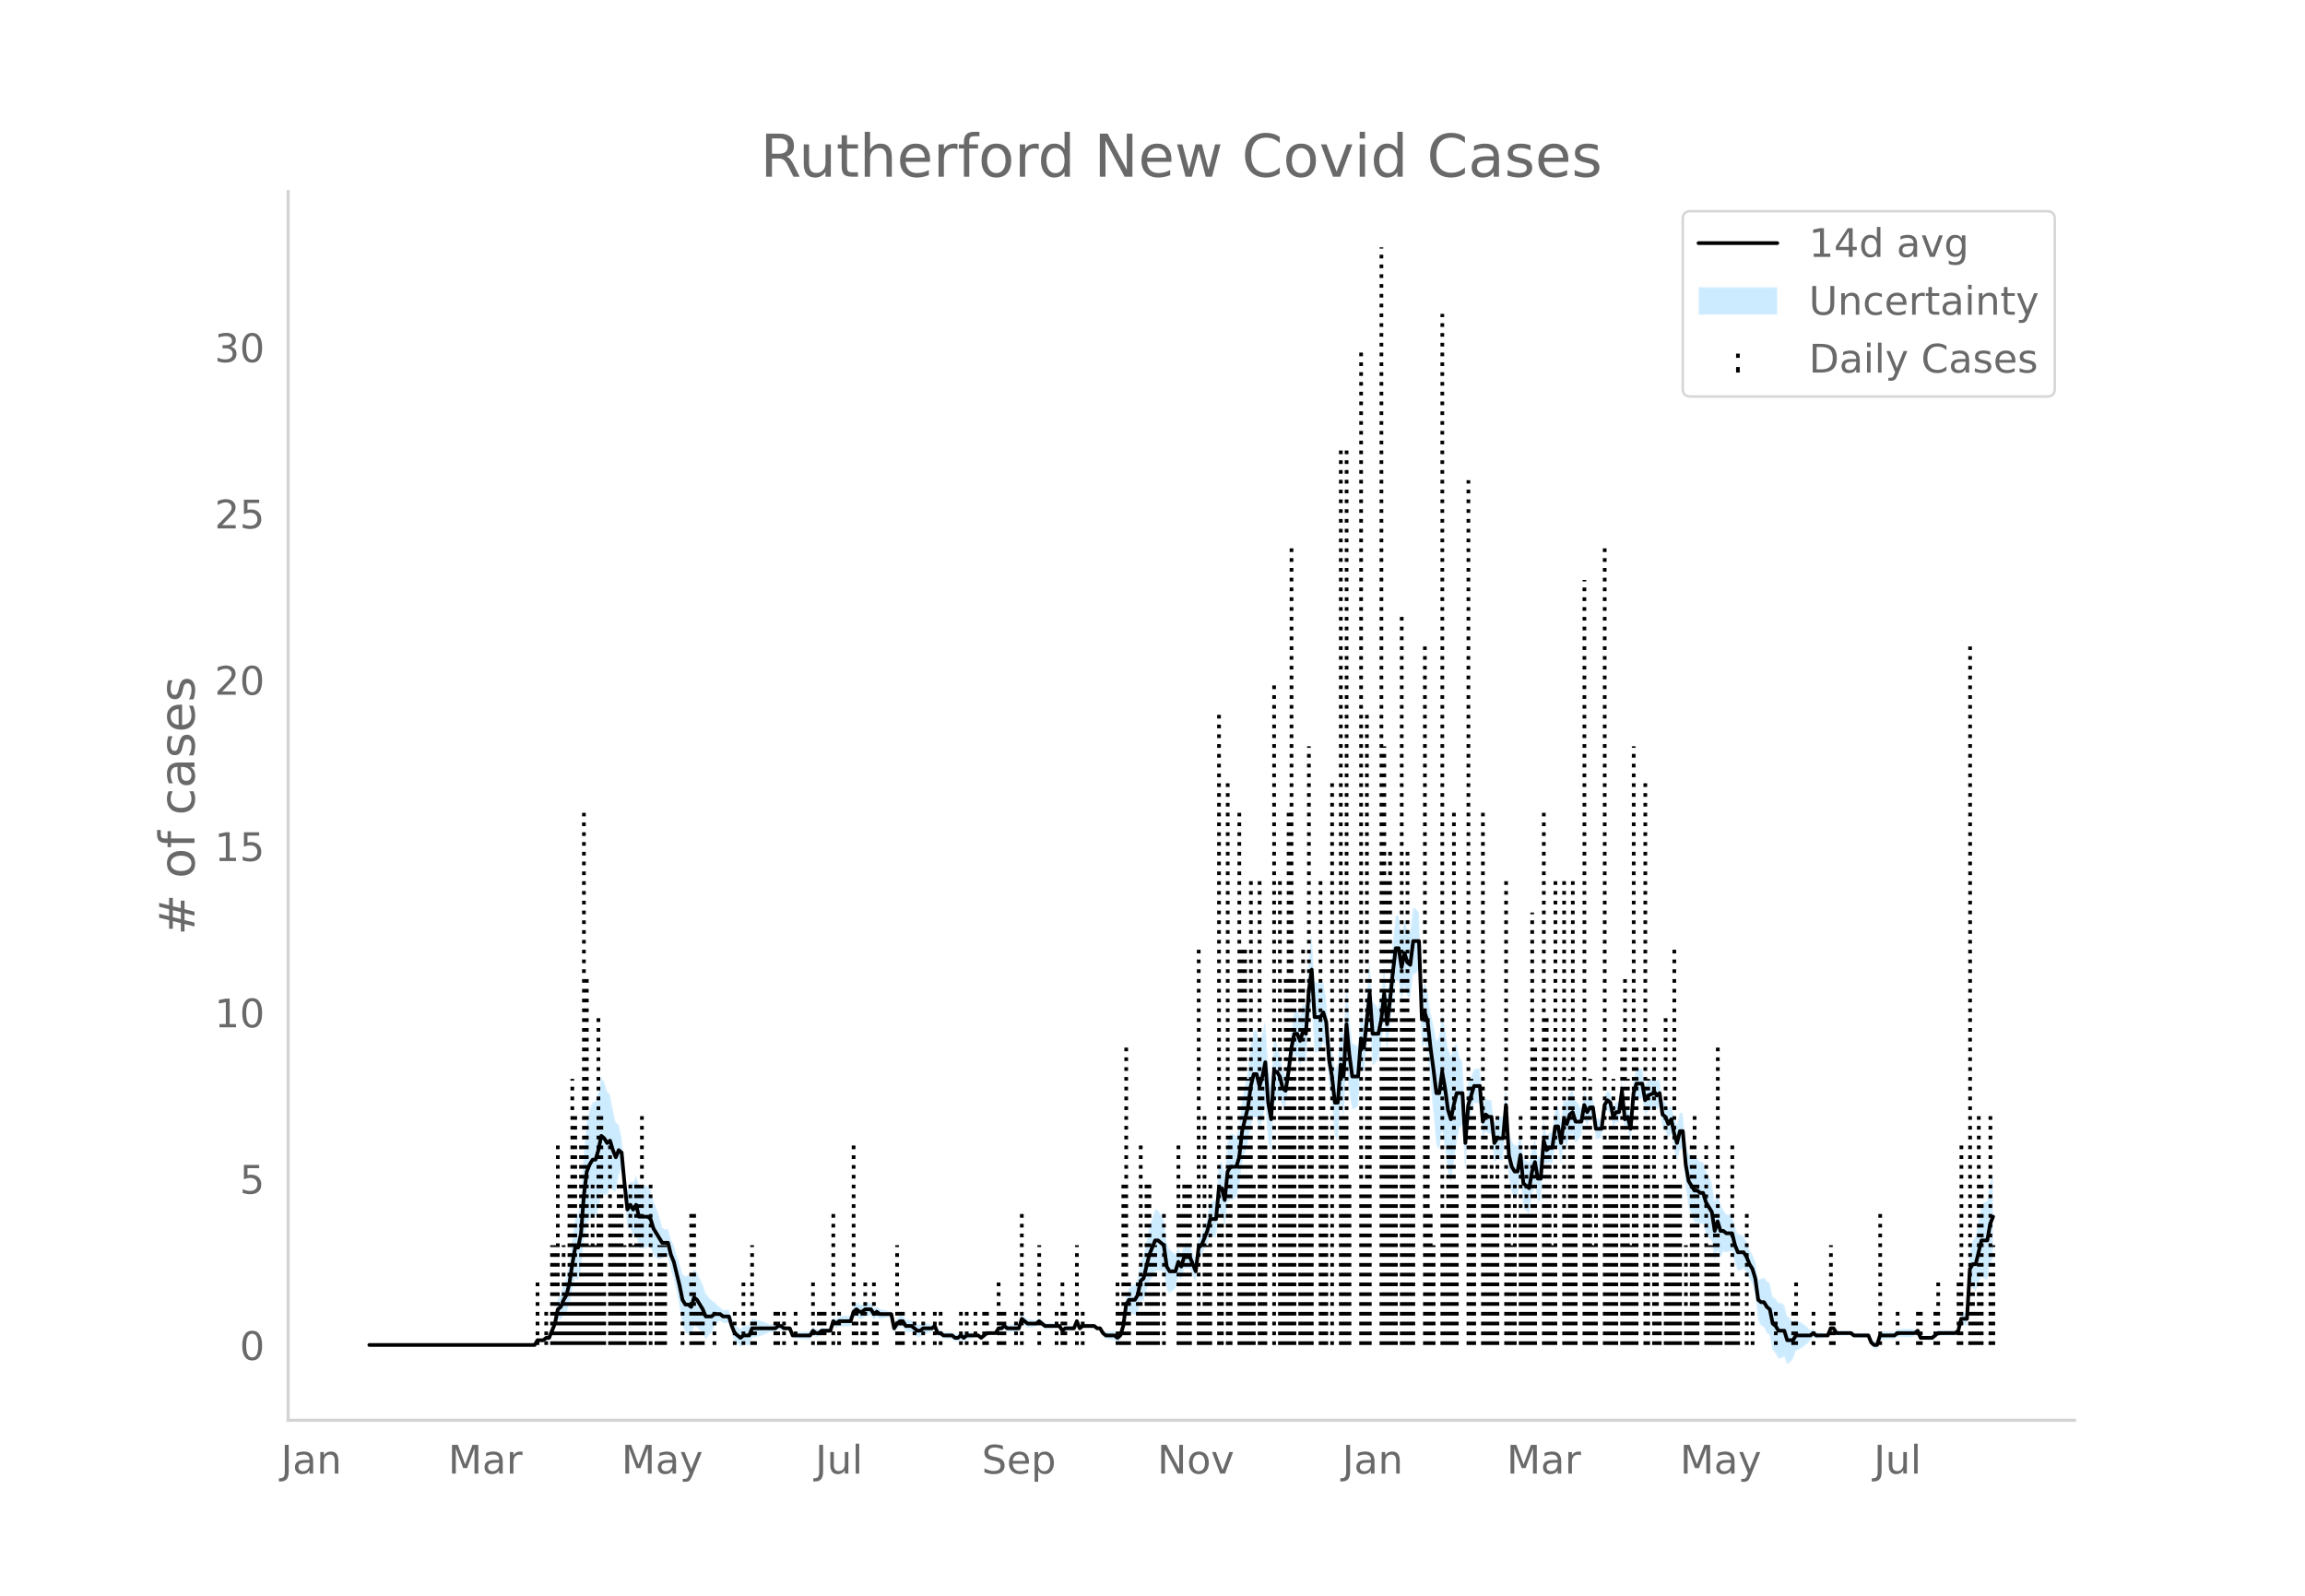 <svg height="864" viewBox="0 0 936 648" width="1248" xmlns="http://www.w3.org/2000/svg" xmlns:xlink="http://www.w3.org/1999/xlink"><defs><style>*{stroke-linecap:butt;stroke-linejoin:round}</style></defs><g id="figure_1"><path d="M0 648h936V0H0z" style="fill:#fff" id="patch_1"/><g id="axes_1"><path d="M117 576.72h725.4V77.76H117z" style="fill:none" id="patch_2"/><g id="PolyCollection_1"><defs><path d="M151.15-101.853H217.096l1.177-1.413 1.178.185 1.178.12 1.177-.742 1.178.144 1.177-2.33 1.178-2.04 1.178-4.198 1.177.107 1.178-1.8 1.177-.994 1.178-3.628 1.178-5.922 1.177-4.74 1.178 1.272 1.177-4.455 1.178-12.722 1.178-6.774 1.177-1.105 1.178-.88 1.177.233 1.178-3.606 1.178-5.835 1.177.086 1.178.067 1.177-3.2 1.178 1.476 1.178.52 1.177-6.381 1.178-3.313 1.177 11.64 1.178 13.16 1.177-.376 1.178 3.368 1.178-1.052 1.177 5.825 1.178.176 1.177-.177 1.178-.397 1.178.068 1.177 3.248 1.178 1.342 1.177.348 1.178-.568 1.178-.802 1.177.27 1.178 5.27 1.177 3.555 1.178 5.519 1.178 6.176 1.177 7.36 1.178 3.009 1.177.412 1.178 1.004 1.178-4.243 1.177.484 1.178 1.427 1.177 1.402 1.178 2.132 1.178-1.434 1.177-1.311 1.178-2.55 1.177-1.325 1.178-.863 1.178.893 1.177.024 1.178-.024 1.177 4.228 1.178 3.076 1.178 1.115 1.177 1.228 1.178-.85 1.177.2 1.178.111 1.178-2.999 1.177-.23 1.178-.297 1.177-.386 1.178-.349 1.178-.456 1.177-.652 1.178-.08 1.177.02 1.178-.965 1.178-.202 1.177.775 1.178-.277 1.177-.534 1.178 3.428 1.178.277 1.177.19 1.178.135 1.177.095 1.178.062 1.178.032 1.177-1.968 1.178.92 1.177-.167 1.178-1.166 1.178-.089 1.177-.101 1.178-.118 1.177-3.195 1.178 1.184 1.178-.71 1.177.144 1.178.056 1.177-.028 1.178-.113 1.177-3.389 1.178-.63 1.178.989h1.177l1.178-.989 1.177-.17 1.178-.349 1.178 1.855 1.177-1.142 1.178.82 1.177-.18 1.178-.23 1.178-.303 1.177-.455 1.178 6.906 1.177-1.692 1.178-.864 1.178.061 1.177 2.056 1.178.021 1.177-.08 1.178 1.077 1.178.996 1.177.021 1.178-1.111 1.177-.238 1.178-.366 1.178-.6 1.177-.975 1.178 3.021 1.177-.068 1.178.916 1.178.111 1.177.045 1.178-.015 1.177 1.093 1.178.123 1.178-.946 1.177.964 1.178-1.065 1.177-.141 1.178-.194 1.178-.613 1.177-.079 1.178.902 1.177-.965 1.178-.859 1.178.081 1.177.065h1.178l1.177-1.661 1.178.207 1.178-.756 1.177 1.035 1.178.036 1.177.005 1.178-.025 1.178-.059 1.177-3.595 1.178 1.02 1.177.94 1.178-.073 1.178-.13 1.177-.204 1.178-.924 1.177.918 1.178.965 1.178-.059 1.177-.066 1.178-.074 1.177-.085 1.178-.098 1.178 1.997 1.177-.988 1.178.031 1.177.01 1.178-.01 1.177-2.784 1.178 2.753 1.178-1.028h4.71l1.178.973 1.177.003 1.178 2.073 1.177 1.287 1.178.232 1.178.177 1.177.136 1.178.918 1.177-.912 1.178-3.86 1.178-7.164 1.177-.654 1.178.888 1.177.668 1.178-1.227 1.178-4.575 1.177-.124 1.178-3.835 1.177-3.722 1.178-2.034 1.178-2.31 1.177-.211 1.178.086 1.177-.117 1.178 7.923 1.178 1.222 1.177-.86 1.178-1.067 1.177-4.994 1.178 1.472 1.178-4.363 1.177-.118 1.178-.006 1.177 2.822 1.178 2.61 1.178-10 1.177-1.09 1.178-2.48 1.177-1.92 1.178-3.611 1.178.686 1.177.304 1.178-10.462 1.177 1.104 1.178 5.173 1.178-10.243 1.177-.994 1.178.024 1.177-1.088 1.178-3.939 1.178-9.908 1.177-3.997 1.178-3.923 1.177-6.98 1.178-3.564 1.178.132 1.177 4.966 1.178-3.933 1.177-6.66 1.178 15.224 1.178 5.473 1.177-20.459 1.178-1.978 1.177-.516 1.178 3.402 1.178-.033 1.177-8.155 1.178-8.62 1.177-4.206 1.178 1.183 1.177 3.392 1.178-3.056 1.178 1.546 1.177-15.722 1.178-7.648 1.177 19.307 1.178-.177 1.178-.546 1.177-3.305 1.178 1.532 1.177 14.778 1.178 8.124 1.178 13.518 1.177 2.113 1.178-15.119 1.177 5.364 1.178-21.145 1.178 11.597 1.177 6.36 1.178-.403 1.177-.674 1.178-16.192 1.178 2.49 1.177-11.45 1.178-8.048 1.177 16.515 1.178-1.006 1.178-1.503 1.177-5.636 1.178-10.093 1.177 12.541 1.178-9.186 1.178-10.971 1.177-8.5 1.178-.021 1.177 7.867 1.178-5.91 1.178 4.005 1.177 1.27 1.178-9.741 1.177-.68 1.178-1.366 1.178 31.836 1.177-2.242 1.178 3.731 1.177 12.943 1.178 11.96 1.178 12.887 1.177 1.99 1.178-7.903 1.177 7.208 1.178 9.568 1.178 4.39 1.177-7.77 1.178-8.411 1.177-5.783 1.178-1.403 1.178 19.414 1.177-18.228 1.178-5.627 1.177-4.473 1.178.123 1.178.114 1.177 14.17 1.178-2.956 1.177 1.09 1.178-.062 1.178 11.823 1.177-1.42 1.178.274 1.177.06 1.178-14.008 1.178 21.291 1.177 5.859 1.178 2.276 1.177-.277 1.178-8.231 1.177 12.473 1.178 1.3 1.178 1.053 1.177-7.575 1.178-4.014 1.177 6.627 1.178-.291 1.178-15.523 1.177.799 1.178-.708 1.177.385 1.178-7.39 1.178.894 1.177 6.939 1.178-9.139 1.177 1.728 1.178-4.24 1.178-.87 1.177 3.716 1.178-1.278 1.177-2.072 1.178-6.293 1.178 2.44 1.177-2.377 1.178-.84 1.177 8.746 1.178.062 1.178-.825 1.177-9.368 1.178-1.609 1.177 1.2 1.178 5.785 1.178-1.998 1.177-.09 1.178-8.122 1.177 11.59 1.178-.938 1.178 5.088 1.177-14 1.178-3.319 1.177.202 1.178-.104 1.178 6.76 1.177-1.88 2.355-.874v-1.107l1.178 1.782 1.178-1.141 1.177 8.893 1.178.869 1.177 3.21 1.178-2.432 1.178 6.852 1.177 4.829 1.178-4.864 1.177-.315 1.178 15.206 1.178 8.673 1.177 3.197 1.178 2.614 1.177.205 1.178.497 1.178-.033 1.177 3.83 1.178 1.893 1.177 1.284 1.178 8.04 1.178-4.118 1.177 2.667 1.178-2.356 1.177.312 1.178-.177 1.178-.261 1.177 4.96 1.178 2.982 1.177-.233 1.178-.709 1.177 1.553 1.178 2.713 1.178 1.827 1.177 4.772 1.178 10.143 1.177 2.155 1.178.611 1.178 2.383 1.177 1.042 1.178 6.005 1.177 1.25 1.178 2.22 1.178-.2 1.177-.723 1.178 3.181 1.177-.89 1.178-1.256 1.178-3.358 1.177-.479 1.178-.588 1.177-.892 1.178-.931 1.178-1.299 1.177-1.348 1.178.625 1.177-.111 1.178-.142 1.178-.186 1.177-.123 1.178-2.677 1.177.063 1.178 1.927 1.178-.008 1.177-.012 1.178-.017 1.177-.023 1.178-.03 1.178.994h5.888l1.177 3.142 1.178 1.214 1.177.276 1.178-3.899 1.178-.043 1.177-.048 1.178-.053 1.177-.057h1.178l1.178-.907 1.177.052 1.178.048 1.177.043 1.178.04 1.178-.12 1.177-.378 1.178-1.619 1.177 3.013 1.178.095 1.178.08 1.177.068 1.178.059 1.177-.965 1.178-.965h7.066l1.177-.965 1.178-3.894 1.177.483 1.178.285 1.177-15.854 1.178.542 1.178 1.58 1.177-3.133 1.178-3.144 1.177 1.012 1.178.474 1.178-6.12 1.177-2.634v-33.87l-1.177 3.155-1.178 7.386-1.178.473-1.177 1.013-1.178 6.503-1.177 6.514-1.178 1.58-1.178 4.4-1.177 24.666-1.178.284-1.177.483-1.178 5.754-1.177.964h-7.066l-1.178.965-1.177.965-1.178.059-1.177.068-1.178.08-1.178.095-1.177-2.776-1.178.31-1.177-.377-1.178-.12-1.178.04-1.177.043-1.178.048-1.177.052-1.178 1.022h-1.178l-1.177-.057-1.178-.053-1.177-.048-1.178-.043-1.178 3.82-1.177.274-1.178-.715-1.177-2.646h-5.888l-1.178-.936-1.178-.03-1.177-.022-1.178-.018-1.177-.012-1.178-.007-1.178-1.932-1.177.062-1.178 3.112-1.177-.123-1.178-.186-1.178-.142-1.177-.111-1.178-1.305-1.177.582-1.178-1.299-1.178-.93-1.177-.893-1.178-.588-1.177-.48-1.178.502-1.178-1.256-1.177-.89-1.178-4.537-1.177-.723-1.178-.2-1.178-1.638-1.177-.68-1.178-5.572-1.177-.887-1.178-1.477-1.178.611-1.177.226-1.178-7.223-1.177-2.945-1.178-2.032-1.178-3.075-1.177-2.306-1.178-.71-1.177-.233-1.178-2.805-1.177-4.688-1.178-.261-1.178-.177-1.177-1.617-1.178-2.356-1.177-5.052-1.178 3.6-1.178-7.395-1.177-2.575-1.178-1.966-1.177-3.888-1.178-.033-1.178-1.433-1.177.205-1.178-1.245-1.177-.662-1.178-4.833-1.178-11.807-1.177-.315-1.178 4.784-1.177-2.89-1.178-4.723-1.178 1.425-1.177-2.577-1.178-1.061-1.177-8.471-1.178.788-1.178-2.077v.822l-2.355 1.055-1.177 1.98-1.178-6.746-1.178-.104-1.177.201-1.178 4.4-1.177 14.941-1.178-4.559-1.178.992-1.177-11.564-1.178 9.243-1.177-.09-1.178 1.86-1.178-5.79-1.177-.73-1.178 2.25-1.177 9.926-1.178-.825-1.178.062-1.177-8.619-1.178-.84-1.177 1.481-1.178-3.347-1.178 7.212-1.177-2.072-1.178-1.277-1.177-4.002-1.178 1.059-1.178 3.478-1.177-2.131-1.178 10.156-1.177-6.567-1.178.895-1.178 9.974-1.177.385-1.178 1.222-1.177-6.92-1.178 15.349-1.178-.291-1.177-6.879-1.178 3.703-1.177 5.932-1.178-.876-1.178-.63-1.177-10.68-1.178 5.274-1.177-.276-1.178-1.583-1.177-3.789-1.178-19.227-1.178 13.004-1.177.06-1.178.274-1.177 2.44-1.178-9.402-1.178-.062-1.177-.84-1.178 2.832-1.177-14.77-1.178.113-1.178.123-1.177 3.244-1.178 2.092-1.177 12.643-1.178-21.104-1.178-1.404-1.177-5.782-1.178 1.235-1.177 3.808-1.178-3.329-1.178-7.797-1.177-6.298-1.178 9.462-1.177 1.99-1.178-6.408-1.178-5.404-1.177-8.282-1.178-3.987-1.177 3.546-1.178-31.836-1.178-1.366-1.177-.68-1.178 9.554-1.177-.66-1.178-3.712-1.178 5.667-1.177-7.57-1.178-.02-1.177 10.794-1.178 12.183-1.178 10.108-1.177-12.541-1.178 11.13-1.177 5.942-1.178-1.503-1.178-1.006-1.177-16.287-1.178 13.176-1.177 11.705-1.178-5.228-1.178 14.68-1.177-.675-1.178-.403-1.177-11.005-1.178-13.486-1.178 21.303-1.177-4.284-1.178 15.753-1.177 2.113-1.178-7.706-1.178-5.382-1.177-16.094-1.178-6.186-1.177.554-1.178-.546-1.178-.177-1.177-19.282-1.178 9.717-1.177 19.008-1.178-.383-1.178 4.662-1.177-2.397-1.178 1.184-1.177 7.37-1.178 10.675-1.177 7.28-1.178-1.962-1.178-6.245-1.177-4.375-1.178-1.978-1.177 18.13-1.178-8.033-1.178-17.577-1.177 4.917-1.178 3.785-1.177-4.682-1.178.133-1.178 6.083-1.177 10.385-1.178 5.725-1.177 5.65-1.178 11.316-1.178 3.78-1.177-1.09-1.178.024-1.177 2.866-1.178 12.91-1.178-4.474-1.177 1.103-1.178 14.622-1.177.304-1.178.686-1.178 6.036-1.177 3.868-1.178 3.31-1.177.838-1.178 9.295-1.178-3.178-1.177-2.966-1.178-.006-1.177-.118-1.178 3.354-1.178-2.387-1.177 2.724-1.178-1.067-1.177-.86-1.178-2.637-1.178-9.442-1.177-2.046-1.178-1.844-1.177-.21-1.178 3.478-1.178 3.754-1.177 5.926-1.178 5.812-1.177 1.805-1.178 7.002-1.178 2.632-1.177.668-1.178.888-1.177 3.205-1.178 10.2-1.178 3.86-1.177 1.017-1.178-1.012-1.177.136-1.178.177-1.178.232-1.177-.642-1.178-1.786-1.177.003-1.178-.956h-4.71l-1.178.9-1.178-3.035-1.177 3.004-1.178-.01-1.177.01-1.178.032-1.177.94-1.178-1.861-1.178-.098-1.177-.085-1.178-.074-1.177-.066-1.178-.059-1.178-.964-1.177-1.011-1.178 1.005-1.177-.204-1.178-.13-1.178-.073-1.177-.989-1.178-.91-1.177 4.122-1.178-.058-1.178-.026-1.177.005-1.178.037-1.177-.895-1.178 1.174-1.178.207-1.177 2.197h-1.178l-1.177.065-1.178.081-1.178 1.071-1.177.965-1.178-1.028-1.177-.078-1.178-.614-1.178-.194-1.177-.14-1.178.863-1.177-.965-1.178.984-1.178.123-1.177-.837-1.178-.015-1.177.045-1.178.111-1.178-1.013-1.177-.068-1.178-2.767-1.177.954-1.178-.6-1.178-.366-1.177-.238-1.178.818-1.177.02-1.178-.932-1.178-.853-1.177-.08-1.178.021-1.177-1.803-1.178.062-1.178 1.065-1.177 2.166-1.178-4.67-1.177-.455-1.178-.304-1.178-.229-1.177-.18-1.178-1.11-1.177.788-1.178-2.004-1.178-.349-1.177-.17-1.178.94h-1.177l-1.178-.94-1.178 1.299-1.177 4.33-1.178-.114-1.177-.027-1.178.055-1.177.144-1.178 1.22-1.178-.746-1.177 4.523-1.178-.118-1.177-.101-1.178-.089-1.178.764-1.177-.168-1.178-1.009-1.177 1.891-1.178.032-1.178.062-1.177.095-1.178.135-1.177.19-1.178.277-1.178-2.36-1.177-.534-1.178-.278-1.177-1.154-1.178-.202-1.178.965-1.177.02-1.178-.08-1.177-.653-1.178-.456-1.178-.348-1.177-.386-1.178-.298-1.177-.23-1.178 2.79-1.178.111-1.177.201-1.178 1.078-1.177-.701-1.178-.815-1.178-2.712-1.177-3.49-1.178-.023-1.177.023-1.178-1.037-1.178-.862-1.177-1.326-1.178-.62-1.177-1.31-1.178-1.434-1.178-3.657-1.177-2.457-1.178-2.432-1.177-1.445-1.178 3.474-1.178-.925-1.177.412-1.178-.85-1.177-4.217-1.178-3.471-1.178-4.128-1.177-2.233-1.178-4.379-1.177.271-1.178-.802-1.178-4.427-1.177-3.512-1.178-2.516-1.177-4.47-1.178-1.862-1.178-.396-1.177-.177-1.178.176-1.177-3.822-1.178 2.806-1.178-.491-1.177 3.484-1.178-8.064-1.177-13.444-1.178-5.242-1.177-.593-1.178-5.268-1.178-6.243-1.177-1.27-1.178-3.792-1.177-1.844-1.178 5.742-1.178 4.112-1.177.233-1.178 2.98-1.177 4.682-1.178 12.521-1.178 18.15-1.177 7.121-1.178 1.272-1.177 8.767-1.178 9.513-1.178 6.02-1.177 2.865-1.178 3.988-1.177 2.037-1.178 7.378-1.178 3.75-1.177 3.457-1.178.145-1.177 1.186-1.178.121-1.178.185-1.177 2.445H151.15z" id="m22c1bf8af4" style="stroke:#fff;stroke-opacity:.2"/></defs><g clip-path="url(#p7496e8e765)"><use style="fill:#089fff;fill-opacity:.2;stroke:#fff;stroke-opacity:.2" xlink:href="#m22c1bf8af4" y="648"/></g></g><g id="LineCollection_1"><path clip-path="url(#p7496e8e765)" d="M218.273 546.147v-27.012M221.806 546.147v-13.506M224.161 546.147V505.63M225.339 546.147V505.63M226.517 546.147V465.11M227.694 546.147v-13.506M228.872 546.147V505.63M230.05 546.147v-27.012M231.227 546.147v-67.531M232.405 546.147v-108.05M233.582 546.147v-94.544M234.76 546.147v-27.012M235.937 546.147V465.11M237.115 546.147v-216.1M238.293 546.147V397.578M239.47 546.147V505.63M240.648 546.147v-67.531M241.825 546.147V505.63M243.003 546.147V411.085M244.18 546.147v-94.544M245.358 546.147v-27.012M247.713 546.147V465.11M248.89 546.147v-54.025M250.069 546.147v-54.025M251.246 546.147v-67.531M252.424 546.147v-67.531M253.601 546.147V505.63M255.956 546.147v-67.531M257.134 546.147V505.63M258.312 546.147v-67.531M259.49 546.147v-67.531M260.667 546.147v-94.544M261.844 546.147v-27.012M264.2 546.147v-67.531M266.555 546.147v-27.012M267.732 546.147V505.63M268.91 546.147V505.63M270.088 546.147V505.63M277.153 546.147v-13.506M280.686 546.147v-54.025M281.864 546.147v-54.025M283.041 546.147v-13.506M284.219 546.147v-13.506M285.396 546.147v-13.506M290.107 546.147v-13.506M298.35 546.147v-13.506M301.883 546.147v-27.012M305.416 546.147V505.63M306.593 546.147v-13.506M314.836 546.147v-13.506M316.014 546.147v-13.506M318.37 546.147v-13.506M323.08 546.147v-13.506M330.145 546.147v-27.012M332.5 546.147v-13.506M333.678 546.147v-13.506M334.856 546.147v-13.506M338.388 546.147v-54.025M340.744 546.147v-13.506M346.631 546.147V465.11M347.81 546.147v-13.506M350.164 546.147v-13.506M351.342 546.147v-27.012M354.875 546.147v-27.012M356.052 546.147v-13.506M364.295 546.147V505.63M365.473 546.147v-13.506M366.65 546.147v-13.506M371.361 546.147v-13.506M374.894 546.147v-13.506M379.604 546.147v-13.506M381.96 546.147v-13.506M390.203 546.147v-13.506M392.558 546.147v-13.506M396.09 546.147v-13.506M399.623 546.147v-13.506M400.801 546.147v-13.506M405.511 546.147v-27.012M406.689 546.147v-13.506M407.867 546.147v-13.506M412.577 546.147v-13.506M414.932 546.147v-54.025M421.998 546.147V505.63M429.063 546.147v-13.506M431.419 546.147v-27.012M432.596 546.147v-13.506M437.306 546.147V505.63M439.662 546.147v-13.506M453.793 546.147v-27.012M454.97 546.147v-13.506M456.148 546.147v-67.531M457.326 546.147V424.591M458.503 546.147v-27.012M462.036 546.147v-27.012M463.214 546.147V465.11M464.391 546.147v-13.506M465.569 546.147v-67.531M466.746 546.147v-67.531M467.924 546.147V505.63M469.102 546.147V505.63M470.28 546.147v-27.012M472.634 546.147v-54.025M478.522 546.147V465.11M479.7 546.147v-54.025M480.878 546.147v-67.531M482.055 546.147v-67.531M483.233 546.147v-67.531M486.766 546.147V384.072M487.943 546.147v-13.506M489.12 546.147v-94.544M490.298 546.147V505.63M491.476 546.147v-67.531M495.009 546.147V289.528M496.186 546.147v-54.025M498.542 546.147V316.541M499.72 546.147v-94.544M503.252 546.147v-216.1M504.43 546.147V384.072M505.607 546.147V384.072M506.785 546.147v-108.05M507.962 546.147V357.06M509.14 546.147v-67.531M511.495 546.147V357.06M512.673 546.147v-108.05M513.85 546.147V465.11M517.383 546.147V276.022M519.738 546.147V357.06M520.916 546.147v-94.544M522.094 546.147V397.578M523.271 546.147v-216.1M524.449 546.147v-324.15M525.626 546.147V397.578M527.981 546.147V397.578M529.16 546.147V384.072M530.337 546.147v-67.531M531.514 546.147V303.034M532.692 546.147V424.591M536.225 546.147V357.06M537.402 546.147V424.591M538.58 546.147v-94.544M540.935 546.147V316.541M544.468 546.147v-364.67M545.645 546.147v-94.544M546.823 546.147v-364.67M548 546.147v-67.531M552.711 546.147V140.96M553.889 546.147v-67.531M555.066 546.147V289.528M556.244 546.147V397.578M560.954 546.147V100.44M562.132 546.147V303.034M563.31 546.147V357.06M564.487 546.147V343.553M565.665 546.147V384.072M566.842 546.147V411.085M569.197 546.147V249.01M570.375 546.147V397.578M571.553 546.147V343.553M572.73 546.147V411.085M573.908 546.147V411.085M578.618 546.147V262.515M579.796 546.147V411.085M580.973 546.147v-54.025M582.151 546.147V505.63M585.684 546.147V127.453M586.861 546.147v-54.025M588.039 546.147V465.11M589.217 546.147V465.11M590.394 546.147v-216.1M591.572 546.147v-67.531M596.282 546.147V194.984M597.46 546.147v-108.05M598.637 546.147v-94.544M602.17 546.147v-216.1M603.348 546.147v-94.544M604.525 546.147v-67.531M605.703 546.147V465.11M606.88 546.147v-67.531M608.058 546.147v-94.544M611.59 546.147V357.06M612.769 546.147v-67.531M613.946 546.147V505.63M615.124 546.147v-67.531M617.479 546.147v-94.544M618.656 546.147v-54.025M619.834 546.147V465.11M621.012 546.147v-54.025M622.19 546.147V370.566M623.367 546.147V424.591M626.9 546.147v-216.1M628.077 546.147V411.085M629.255 546.147V465.11M630.432 546.147V505.63M631.61 546.147V357.06M635.143 546.147V357.06M636.32 546.147v-54.025M637.498 546.147v-108.05M638.676 546.147V357.06M639.853 546.147v-67.531M643.386 546.147V235.503M644.564 546.147v-94.544M645.741 546.147v-108.05M646.919 546.147V505.63M648.096 546.147v-67.531M651.63 546.147v-324.15M652.807 546.147V465.11M653.984 546.147v-94.544M655.162 546.147v-108.05M656.34 546.147v-94.544M658.695 546.147V424.591M659.872 546.147V397.578M661.05 546.147v-108.05M662.228 546.147V505.63M663.405 546.147V303.034M664.583 546.147V424.591M668.116 546.147V316.541M669.293 546.147v-108.05M671.648 546.147v-108.05M671.648 546.147V424.591M672.826 546.147v-67.531M674.004 546.147v-13.506M676.359 546.147V411.085M677.536 546.147v-67.531M678.714 546.147v-67.531M679.892 546.147V384.072M681.07 546.147v-67.531M682.247 546.147v-67.531M684.602 546.147V505.63M685.78 546.147v-13.506M686.957 546.147V465.11M688.135 546.147v-94.544M689.312 546.147v-67.531M692.845 546.147V465.11M694.023 546.147V505.63M695.2 546.147V505.63M696.378 546.147v-54.025M697.556 546.147V424.591M698.733 546.147v-13.506M701.088 546.147v-27.012M702.266 546.147v-13.506M703.444 546.147V465.11M704.621 546.147v-27.012M705.799 546.147v-27.012M709.331 546.147v-54.025M711.687 546.147v-13.506M721.107 546.147v-13.506M728.173 546.147v-13.506M729.35 546.147v-27.012M736.416 546.147v-13.506M743.482 546.147V505.63M744.66 546.147v-13.506M763.501 546.147v-54.025M770.567 546.147v-13.506M778.81 546.147v-13.506M779.987 546.147v-13.506M785.875 546.147v-13.506M787.053 546.147v-27.012M795.296 546.147v-27.012M796.474 546.147V465.11M800.006 546.147V262.515M801.184 546.147v-27.012M802.362 546.147v-13.506M803.54 546.147v-94.544M804.717 546.147v-67.531M808.25 546.147v-94.544M809.427 546.147V505.63" style="fill:none;stroke:#000;stroke-dasharray:1.5,2.475;stroke-dashoffset:0;stroke-width:1.5"/></g><path clip-path="url(#p7496e8e765)" d="M149.973 546.147h67.123l1.177-1.929h2.356l1.177-.965h1.178l2.355-5.788 1.178-5.789 1.177-.964 1.178-2.895 1.177-1.929 1.178-4.824 1.178-7.718 1.177-6.753h1.178l1.177-5.788 1.178-15.436 1.178-9.647 1.177-2.894 1.178-1.93h1.177l1.178-3.859 1.178-5.788 1.177.965 1.178 1.929 1.177-.965 1.178 3.86 1.178 2.893 1.177-2.894 1.178.965 1.177 12.541 1.178 10.613 1.177-1.93 1.178 1.93 1.178-1.93 1.177 4.824h3.533l1.178.965 1.177 3.858 3.533 5.789h2.355l1.178 4.824 1.177 2.894 2.356 9.647 1.177 5.788 1.178 1.93h1.177l1.178.965 1.178-3.86 1.177.965 2.355 3.86 1.178 2.894h2.355l1.178-.965h2.355l1.178.965h2.355l1.177 3.859 1.178 2.894 2.355 1.93 1.178-.965h2.355l1.178-2.895h9.42l1.178-.964h1.178l1.177.964h2.355l1.178 2.895h7.066l1.177-1.93 1.178.965h1.177l1.178-.965h3.533l1.177-3.859 1.178.965 1.178-.965h4.71l1.177-3.859 1.178-.965 1.178.965h1.177l1.178-.965h2.355l1.178 1.93 1.177-.965 1.178.965h4.71l1.178 5.788 1.177-1.93 1.178-.964h1.178l1.177 1.93h2.355l2.356 1.929h1.177l1.178-.965h3.533l1.177-.964 1.178 2.894h1.177l1.178.965h3.533l1.177.964h1.178l1.178-.964 1.177.964 1.178-.964h4.71l1.178.964 2.355-1.93h3.533l1.177-1.929h1.178l1.178-.964 1.177.964h4.71l1.178-3.859 2.355 1.93h3.533l1.178-.965 2.355 1.93h5.888l1.178 1.929 1.177-.965h3.533l1.177-2.894 1.178 2.894 1.178-.964h4.71l1.178.964h1.177l1.178 1.93 1.177.965h3.533l1.178.964 1.177-.964 1.178-3.86 1.178-8.682 1.177-1.93h2.355l1.178-1.929 1.178-5.788 1.177-.965 2.355-9.647 2.356-5.789h1.177l2.355 1.93 1.178 8.682 1.178 1.93h2.355l1.177-3.86 1.178 1.93 1.178-3.859h2.355l2.355 5.789 1.178-9.648 1.177-.964 2.355-5.789 1.178-4.823h2.355l1.178-12.542h1.177l1.178 4.824 1.178-11.577 1.177-1.93h2.355l1.178-3.859 1.178-10.612 2.355-9.647 1.177-8.683 1.178-4.823h1.178l1.177 4.823 1.178-3.859 1.177-5.788 1.178 16.4 1.178 6.754 1.177-19.295h1.178l1.177 1.93 1.178 4.823 1.178.965 1.177-7.718 1.178-9.647 1.177-5.789h1.178l1.177 2.894 1.178-3.859 1.178.965 1.177-17.365 1.178-8.683 1.177 19.295h2.356l1.177-1.93 1.178 3.86 1.177 15.435 1.178 6.753 1.178 10.613h1.177l1.178-15.436 1.177 4.823 1.178-21.224 1.178 12.542 1.177 8.682h2.355l1.178-15.435 1.178 3.859 2.355-22.19 1.177 16.401h2.356l1.177-5.788 1.178-10.612 1.177 12.541 1.178-9.647 1.178-11.577 1.177-9.647h1.178l1.177 7.718 1.178-5.789 1.178 3.86 1.177.964 1.178-9.647h2.355l1.178 31.836 1.177-2.894 1.178 3.859 1.177 10.612 1.178 8.682 1.178 9.648h1.177l1.178-8.683 1.177 6.753 1.178 8.683 1.178 3.859 1.177-5.789 1.178-4.823h2.355l1.178 20.259 1.177-15.436 2.355-7.718h2.356l1.177 14.471 1.178-2.894 1.177.965h1.178l1.178 10.612 1.177-1.93h2.355l1.178-13.506 1.178 20.26 1.177 4.823 1.178 1.93h1.177l1.178-6.753 1.177 11.576 2.356 1.93 1.177-6.753 1.178-3.86 1.177 6.754h1.178l1.178-15.436 1.177 3.86 1.178-.966h1.177l1.178-8.682h1.178l1.177 6.753 1.178-9.647 1.177 1.93 1.178-3.86 1.178-.965 1.177 3.86h2.355l1.178-6.754 1.178 2.894 1.177-1.929h1.178l1.177 8.683h2.356l1.177-9.648 1.178-1.93 1.177.966 1.178 5.788 1.178-1.93h1.177l1.178-8.682 1.177 11.577 1.178-.965 1.178 4.824 1.177-14.471 1.178-3.86h2.355l1.178 6.754 1.177-1.93 2.355-.964v-.965l1.178 1.93 1.178-.965 1.177 8.682 1.178.965 1.177 2.894 1.178-1.93 1.178 5.79 1.177 3.858 1.178-4.824h1.177l1.178 13.507 1.178 6.753 2.355 3.859h1.177l1.178.964h1.178l1.177 3.86 2.355 3.858 1.178 7.718 1.178-3.859 1.177 3.86h1.178l1.177.964h2.356l1.177 4.824 1.178 2.894h2.355l1.177 1.93 1.178 2.893 1.178 1.93 1.177 3.859 1.178 8.682 1.177.965h1.178l1.178 1.93 1.177.964 1.178 5.789 1.177.965 1.178 1.929h2.355l1.178 3.859h2.355l1.178-1.93h5.888l1.177-.964 1.178.965h4.71l1.178-2.895h1.177l1.178 1.93h5.888l1.178.965h5.888l1.177 2.894 1.178.964h1.177l1.178-3.858h5.888l1.178-.965h7.065l1.178-.965 1.177 2.894h4.71l2.356-1.93h7.066l1.177-.964 1.178-4.824h2.355l1.177-20.26 1.178-1.929h1.178l2.355-9.647h2.355l1.178-6.753 1.177-2.894h0" style="fill:none;stroke:#000;stroke-linecap:round;stroke-width:1.5" id="line2d_1"/><path d="M117 576.72V77.76" style="fill:none;stroke:#d3d3d3;stroke-linecap:square;stroke-linejoin:miter;stroke-width:1.25" id="patch_3"/><path d="M117 576.72h725.4" style="fill:none;stroke:#d3d3d3;stroke-linecap:square;stroke-linejoin:miter;stroke-width:1.25" id="patch_4"/><g id="matplotlib.axis_1"><g id="xtick_1"><g style="fill:#696969" transform="matrix(.16 0 0 -.16 114.088 598.378)" id="text_1"><defs><path d="M9.813 72.906h9.859V5.078q0-13.187-5-19.14-5-5.954-16.094-5.954h-3.75v8.297h3.078q6.531 0 9.219 3.672Q9.813-4.39 9.813 5.078z" id="DejaVuSans-74"/><path d="M34.281 27.484q-10.89 0-15.093-2.484-4.204-2.484-4.204-8.5 0-4.781 3.157-7.594 3.156-2.797 8.562-2.797 7.485 0 12 5.297 4.516 5.297 4.516 14.078v2zm17.922 3.72V0H43.22v8.297Q40.14 3.328 35.547.953q-4.594-2.375-11.234-2.375-8.391 0-13.36 4.719Q6 8.016 6 15.922q0 9.219 6.172 13.906 6.187 4.688 18.437 4.688h12.61v.89q0 6.203-4.078 9.594-4.078 3.39-11.453 3.39-4.688 0-9.141-1.124-4.438-1.125-8.531-3.375v8.312q4.921 1.906 9.562 2.844 4.64.953 9.031.953 11.875 0 17.735-6.156 5.86-6.14 5.86-18.64z" id="DejaVuSans-97"/><path d="M54.89 33.016V0h-8.984v32.719q0 7.765-3.031 11.61-3.031 3.858-9.078 3.858-7.281 0-11.484-4.64-4.204-4.625-4.204-12.64V0H9.08v54.688h9.03v-8.5q3.235 4.937 7.594 7.374Q30.078 56 35.797 56q9.422 0 14.25-5.828 4.844-5.828 4.844-17.156z" id="DejaVuSans-110"/></defs><use xlink:href="#DejaVuSans-74"/><use x="29.492" xlink:href="#DejaVuSans-97"/><use x="90.771" xlink:href="#DejaVuSans-110"/></g></g><g id="xtick_2"><g style="fill:#696969" transform="matrix(.16 0 0 -.16 181.983 598.378)" id="text_2"><defs><path d="M9.813 72.906h14.703l18.593-49.61 18.703 49.61h14.704V0H66.89v64.016l-18.797-50h-9.907l-18.796 50V0H9.813z" id="DejaVuSans-77"/><path d="M41.11 46.297q-1.516.875-3.297 1.281Q36.03 48 33.89 48q-7.625 0-11.703-4.953-4.079-4.953-4.079-14.234V0H9.08v54.688h9.03v-8.5q2.844 4.984 7.375 7.39Q30.031 56 36.531 56q.922 0 2.047-.125 1.125-.11 2.484-.36z" id="DejaVuSans-114"/></defs><use xlink:href="#DejaVuSans-77"/><use x="86.279" xlink:href="#DejaVuSans-97"/><use x="147.559" xlink:href="#DejaVuSans-114"/></g></g><g id="xtick_3"><g style="fill:#696969" transform="matrix(.16 0 0 -.16 252.37 598.378)" id="text_3"><defs><path d="M32.172-5.078q-3.797-9.766-7.422-12.735-3.61-2.984-9.656-2.984H7.906v7.516h5.282q3.703 0 5.75 1.765Q21-9.766 23.483-3.219l1.61 4.094-22.11 53.813H12.5l17.094-42.766 17.093 42.766h9.516z" id="DejaVuSans-121"/></defs><use xlink:href="#DejaVuSans-77"/><use x="86.279" xlink:href="#DejaVuSans-97"/><use x="147.559" xlink:href="#DejaVuSans-121"/></g></g><g id="xtick_4"><g style="fill:#696969" transform="matrix(.16 0 0 -.16 331.091 598.378)" id="text_4"><defs><path d="M8.5 21.578v33.11h8.984V21.922q0-7.766 3.016-11.656 3.031-3.875 9.094-3.875 7.265 0 11.484 4.64 4.234 4.64 4.234 12.656v31h8.985V0h-8.984v8.406Q42.047 3.422 37.718 1q-4.313-2.422-10.032-2.422-9.421 0-14.312 5.86Q8.5 10.296 8.5 21.578zM31.11 56z" id="DejaVuSans-117"/><path d="M9.422 75.984h8.984V0H9.422z" id="DejaVuSans-108"/></defs><use xlink:href="#DejaVuSans-74"/><use x="29.492" xlink:href="#DejaVuSans-117"/><use x="92.871" xlink:href="#DejaVuSans-108"/></g></g><g id="xtick_5"><g style="fill:#696969" transform="matrix(.16 0 0 -.16 398.675 598.378)" id="text_5"><defs><path d="M53.516 70.516V60.89q-5.61 2.687-10.594 4-4.984 1.328-9.625 1.328-8.047 0-12.422-3.125t-4.375-8.89q0-4.845 2.906-7.313 2.907-2.453 11.016-3.97l5.953-1.218q11.031-2.11 16.281-7.406 5.25-5.297 5.25-14.172 0-10.61-7.11-16.078-7.093-5.469-20.812-5.469-5.172 0-11.015 1.172Q13.14.922 6.89 3.219v10.156q6-3.36 11.765-5.078 5.766-1.703 11.328-1.703 8.438 0 13.032 3.312 4.593 3.328 4.593 9.485 0 5.359-3.297 8.39-3.296 3.032-10.812 4.547L27.484 33.5q-11.03 2.188-15.968 6.875-4.922 4.688-4.922 13.047 0 9.672 6.812 15.234 6.813 5.563 18.766 5.563 5.14 0 10.453-.938 5.328-.922 10.89-2.765z" id="DejaVuSans-83"/><path d="M56.203 29.594v-4.39H14.891q.593-9.282 5.593-14.142 5-4.859 13.938-4.859 5.172 0 10.031 1.266 4.86 1.265 9.656 3.812v-8.5Q49.266.734 44.187-.344 39.11-1.422 33.892-1.422q-13.094 0-20.735 7.61-7.64 7.625-7.64 20.625 0 13.421 7.25 21.296Q20.016 56 32.328 56q11.031 0 17.453-7.11 6.422-7.093 6.422-19.296zm-8.984 2.64q-.094 7.36-4.125 11.75-4.032 4.407-10.672 4.407-7.516 0-12.031-4.25-4.516-4.25-5.203-11.97z" id="DejaVuSans-101"/><path d="M18.11 8.203v-29H9.077v75.484h9.031v-8.296q2.844 4.875 7.157 7.234Q29.594 56 35.594 56q9.968 0 16.187-7.906 6.235-7.907 6.235-20.797T51.78 6.484q-6.218-7.906-16.187-7.906-6 0-10.328 2.375-4.313 2.375-7.157 7.25zm30.578 19.094q0 9.906-4.079 15.547-4.078 5.64-11.203 5.64-7.14 0-11.218-5.64-4.079-5.64-4.079-15.547 0-9.906 4.078-15.547 4.079-5.64 11.22-5.64 7.124 0 11.202 5.64t4.078 15.547z" id="DejaVuSans-112"/></defs><use xlink:href="#DejaVuSans-83"/><use x="63.477" xlink:href="#DejaVuSans-101"/><use x="125" xlink:href="#DejaVuSans-112"/></g></g><g id="xtick_6"><g style="fill:#696969" transform="matrix(.16 0 0 -.16 469.973 598.378)" id="text_6"><defs><path d="M9.813 72.906h13.28l32.329-60.984v60.984h9.562V0h-13.28L19.39 60.984V0H9.813z" id="DejaVuSans-78"/><path d="M30.61 48.39q-7.22 0-11.422-5.64-4.204-5.64-4.204-15.453 0-9.813 4.172-15.453 4.188-5.64 11.453-5.64 7.188 0 11.375 5.655 4.203 5.672 4.203 15.438 0 9.719-4.203 15.406-4.187 5.688-11.375 5.688zm0 7.61q11.718 0 18.406-7.625 6.703-7.61 6.703-21.078 0-13.422-6.703-21.078-6.688-7.64-18.407-7.64-11.765 0-18.437 7.64-6.656 7.656-6.656 21.078 0 13.469 6.656 21.078Q18.844 56 30.609 56z" id="DejaVuSans-111"/><path d="M2.984 54.688H12.5L29.594 8.797l17.093 45.89h9.516L35.687 0H23.485z" id="DejaVuSans-118"/></defs><use xlink:href="#DejaVuSans-78"/><use x="74.805" xlink:href="#DejaVuSans-111"/><use x="135.986" xlink:href="#DejaVuSans-118"/></g></g><g id="xtick_7"><g style="fill:#696969" transform="matrix(.16 0 0 -.16 545.089 598.378)" id="text_7"><use xlink:href="#DejaVuSans-74"/><use x="29.492" xlink:href="#DejaVuSans-97"/><use x="90.771" xlink:href="#DejaVuSans-110"/></g></g><g id="xtick_8"><g style="fill:#696969" transform="matrix(.16 0 0 -.16 611.806 598.378)" id="text_8"><use xlink:href="#DejaVuSans-77"/><use x="86.279" xlink:href="#DejaVuSans-97"/><use x="147.559" xlink:href="#DejaVuSans-114"/></g></g><g id="xtick_9"><g style="fill:#696969" transform="matrix(.16 0 0 -.16 682.193 598.378)" id="text_9"><use xlink:href="#DejaVuSans-77"/><use x="86.279" xlink:href="#DejaVuSans-97"/><use x="147.559" xlink:href="#DejaVuSans-121"/></g></g><g id="xtick_10"><g style="fill:#696969" transform="matrix(.16 0 0 -.16 760.914 598.378)" id="text_10"><use xlink:href="#DejaVuSans-74"/><use x="29.492" xlink:href="#DejaVuSans-117"/><use x="92.871" xlink:href="#DejaVuSans-108"/></g></g></g><g id="matplotlib.axis_2"><g id="ytick_1"><g style="fill:#696969" transform="matrix(.16 0 0 -.16 97.32 552.226)" id="text_11"><defs><path d="M31.781 66.406q-7.61 0-11.453-7.5Q16.5 51.422 16.5 36.375q0-14.984 3.828-22.484 3.844-7.5 11.453-7.5 7.672 0 11.5 7.5 3.844 7.5 3.844 22.484 0 15.047-3.844 22.531-3.828 7.5-11.5 7.5zm0 7.813q12.266 0 18.735-9.703 6.468-9.688 6.468-28.141 0-18.406-6.468-28.11-6.47-9.687-18.735-9.687-12.25 0-18.718 9.688-6.47 9.703-6.47 28.109 0 18.453 6.47 28.14Q19.53 74.22 31.78 74.22z" id="DejaVuSans-48"/></defs><use xlink:href="#DejaVuSans-48"/></g></g><g id="ytick_2"><g style="fill:#696969" transform="matrix(.16 0 0 -.16 97.32 484.695)" id="text_12"><defs><path d="M10.797 72.906h38.719v-8.312H19.828v-17.86q2.14.735 4.281 1.094 2.157.36 4.313.36 12.203 0 19.328-6.688 7.14-6.688 7.14-18.11 0-11.765-7.328-18.296-7.328-6.516-20.656-6.516-4.593 0-9.36.781-4.75.782-9.827 2.344v9.922q4.39-2.39 9.078-3.563 4.687-1.171 9.906-1.171 8.453 0 13.375 4.437 4.938 4.438 4.938 12.063 0 7.609-4.938 12.047-4.922 4.453-13.375 4.453-3.953 0-7.89-.875-3.922-.875-8.016-2.735z" id="DejaVuSans-53"/></defs><use xlink:href="#DejaVuSans-53"/></g></g><g id="ytick_3"><g style="fill:#696969" transform="matrix(.16 0 0 -.16 87.14 417.163)" id="text_13"><defs><path d="M12.406 8.297h16.11v55.625l-17.532-3.516v8.985l17.438 3.515h9.86V8.296H54.39V0H12.406z" id="DejaVuSans-49"/></defs><use xlink:href="#DejaVuSans-49"/><use x="63.623" xlink:href="#DejaVuSans-48"/></g></g><g id="ytick_4"><g style="fill:#696969" transform="matrix(.16 0 0 -.16 87.14 349.632)" id="text_14"><use xlink:href="#DejaVuSans-49"/><use x="63.623" xlink:href="#DejaVuSans-53"/></g></g><g id="ytick_5"><g style="fill:#696969" transform="matrix(.16 0 0 -.16 87.14 282.1)" id="text_15"><defs><path d="M19.188 8.297h34.421V0H7.33v8.297q5.609 5.812 15.296 15.594 9.703 9.797 12.188 12.64 4.734 5.313 6.609 9 1.89 3.688 1.89 7.25 0 5.813-4.078 9.469-4.078 3.672-10.625 3.672-4.64 0-9.797-1.61-5.14-1.609-11-4.89v9.969Q13.767 71.78 18.938 73q5.188 1.219 9.485 1.219 11.328 0 18.062-5.672 6.735-5.656 6.735-15.125 0-4.5-1.688-8.531-1.672-4.016-6.125-9.485-1.218-1.422-7.765-8.187-6.532-6.766-18.453-18.922z" id="DejaVuSans-50"/></defs><use xlink:href="#DejaVuSans-50"/><use x="63.623" xlink:href="#DejaVuSans-48"/></g></g><g id="ytick_6"><g style="fill:#696969" transform="matrix(.16 0 0 -.16 87.14 214.569)" id="text_16"><use xlink:href="#DejaVuSans-50"/><use x="63.623" xlink:href="#DejaVuSans-53"/></g></g><g id="ytick_7"><g style="fill:#696969" transform="matrix(.16 0 0 -.16 87.14 147.038)" id="text_17"><defs><path d="M40.578 39.313Q47.656 37.797 51.625 33q3.984-4.781 3.984-11.813 0-10.78-7.422-16.703-7.421-5.906-21.093-5.906-4.578 0-9.438.906-4.86.907-10.031 2.72v9.515q4.094-2.39 8.969-3.61 4.89-1.218 10.218-1.218 9.266 0 14.125 3.656 4.86 3.656 4.86 10.64 0 6.454-4.516 10.079-4.515 3.64-12.562 3.64h-8.5v8.11h8.89q7.266 0 11.125 2.906 3.86 2.906 3.86 8.375 0 5.61-3.985 8.61-3.968 3.015-11.39 3.015-4.063 0-8.703-.89-4.641-.876-10.203-2.72v8.782q5.624 1.562 10.53 2.344 4.907.78 9.25.78 11.235 0 17.766-5.109 6.547-5.093 6.547-13.78 0-6.063-3.468-10.235-3.47-4.172-9.86-5.782z" id="DejaVuSans-51"/></defs><use xlink:href="#DejaVuSans-51"/><use x="63.623" xlink:href="#DejaVuSans-48"/></g></g><g style="fill:#696969" transform="matrix(0 -.2 -.2 0 78.98 379.813)" id="text_18"><defs><path d="M51.125 44H36.922l-4.11-16.313h14.313zm-7.328 27.781-5.078-20.265h14.265L58.11 71.78h7.813L60.89 51.516h15.234V44h-17.14l-4-16.313h15.53V20.22H53.079L48 0h-7.813l5.032 20.219H30.906L25.875 0h-7.86l5.079 20.219H7.719v7.468h17.187L29 44H13.281v7.516h17.625l4.985 20.265z" id="DejaVuSans-35"/><path d="M37.11 75.984V68.5h-8.594q-4.828 0-6.72-1.953-1.874-1.953-1.874-7.031v-4.828h14.797v-6.985H19.922V0H10.89v47.703H2.297v6.984h8.594V58.5q0 9.125 4.25 13.297 4.25 4.187 13.468 4.187z" id="DejaVuSans-102"/><path d="M48.781 52.594v-8.407q-3.812 2.11-7.64 3.157-3.828 1.047-7.735 1.047-8.75 0-13.593-5.547-4.829-5.532-4.829-15.547 0-10.016 4.829-15.563 4.843-5.53 13.593-5.53 3.907 0 7.735 1.046 3.828 1.047 7.64 3.156V2.094Q45.016.344 40.984-.531q-4.015-.89-8.562-.89-12.36 0-19.64 7.765-7.266 7.765-7.266 20.953 0 13.375 7.343 21.031Q20.22 56 33.016 56q4.14 0 8.093-.86 3.953-.843 7.672-2.546z" id="DejaVuSans-99"/><path d="M44.281 53.078v-8.5q-3.797 1.953-7.906 2.922-4.094.984-8.5.984-6.688 0-10.031-2.047-3.344-2.046-3.344-6.156 0-3.125 2.39-4.906 2.391-1.781 9.626-3.39l3.078-.688q9.562-2.047 13.593-5.781 4.032-3.735 4.032-10.422 0-7.625-6.032-12.078-6.03-4.438-16.578-4.438-4.39 0-9.156.86Q10.688.296 5.422 2v9.281q4.984-2.594 9.812-3.89 4.829-1.282 9.579-1.282 6.343 0 9.75 2.172 3.421 2.172 3.421 6.125 0 3.656-2.468 5.61-2.453 1.953-10.813 3.765l-3.125.735q-8.344 1.75-12.062 5.39-3.704 3.64-3.704 9.985 0 7.718 5.47 11.906Q16.75 56 26.811 56q4.97 0 9.36-.734 4.406-.72 8.11-2.188z" id="DejaVuSans-115"/></defs><use xlink:href="#DejaVuSans-35"/><use x="83.789" xlink:href="#DejaVuSans-32"/><use x="115.576" xlink:href="#DejaVuSans-111"/><use x="176.758" xlink:href="#DejaVuSans-102"/><use x="211.963" xlink:href="#DejaVuSans-32"/><use x="243.75" xlink:href="#DejaVuSans-99"/><use x="298.73" xlink:href="#DejaVuSans-97"/><use x="360.01" xlink:href="#DejaVuSans-115"/><use x="412.109" xlink:href="#DejaVuSans-101"/><use x="473.633" xlink:href="#DejaVuSans-115"/></g></g><g style="fill:#696969" transform="matrix(.24 0 0 -.24 308.75 71.76)" id="text_19"><defs><path d="M44.39 34.188q3.172-1.079 6.172-4.594 3-3.516 6.032-9.672L66.609 0H56l-9.313 18.703q-3.624 7.328-7.015 9.719-3.39 2.39-9.25 2.39h-10.75V0h-9.86v72.906h22.266q12.5 0 18.656-5.234 6.157-5.219 6.157-15.766 0-6.89-3.203-11.437-3.204-4.532-9.297-6.282zM19.673 64.797V38.922h12.406q7.125 0 10.766 3.297 3.64 3.297 3.64 9.687 0 6.39-3.64 9.64-3.64 3.25-10.766 3.25z" id="DejaVuSans-82"/><path d="M18.313 70.219V54.688h18.5v-6.985h-18.5V18.016q0-6.688 1.828-8.594 1.828-1.906 7.453-1.906h9.218V0h-9.218q-10.407 0-14.36 3.875-3.953 3.89-3.953 14.14v29.688H2.687v6.984h6.594V70.22z" id="DejaVuSans-116"/><path d="M54.89 33.016V0h-8.984v32.719q0 7.765-3.031 11.61-3.031 3.858-9.078 3.858-7.281 0-11.484-4.64-4.204-4.625-4.204-12.64V0H9.08v75.984h9.03V46.188q3.235 4.937 7.594 7.374Q30.078 56 35.797 56q9.422 0 14.25-5.828 4.844-5.828 4.844-17.156z" id="DejaVuSans-104"/><path d="M45.406 46.39v29.594h8.985V0h-8.985v8.203Q42.578 3.328 38.25.953q-4.313-2.375-10.375-2.375-9.906 0-16.14 7.906-6.22 7.922-6.22 20.813 0 12.89 6.22 20.797Q17.968 56 27.874 56q6.063 0 10.375-2.375 4.328-2.36 7.156-7.234zm-30.61-19.093q0-9.906 4.079-15.547 4.078-5.64 11.203-5.64 7.125 0 11.219 5.64 4.11 5.64 4.11 15.547 0 9.906-4.11 15.547-4.094 5.64-11.219 5.64-7.125 0-11.203-5.64-4.078-5.64-4.078-15.547z" id="DejaVuSans-100"/><path d="M4.203 54.688h8.985l11.234-42.672 11.172 42.672h10.593l11.235-42.672 11.187 42.672h8.985L63.28 0H52.688L40.922 44.828 29.109 0H18.5z" id="DejaVuSans-119"/><path d="M64.406 67.281v-10.39q-4.984 4.64-10.625 6.922-5.64 2.296-11.984 2.296-12.5 0-19.14-7.64-6.641-7.64-6.641-22.094 0-14.406 6.64-22.047 6.64-7.64 19.14-7.64 6.345 0 11.985 2.296 5.64 2.297 10.625 6.938V5.609Q59.234 2.094 53.437.33q-5.78-1.75-12.218-1.75-16.563 0-26.094 10.124-9.516 10.14-9.516 27.672 0 17.578 9.516 27.703 9.531 10.14 26.094 10.14 6.531 0 12.312-1.734 5.797-1.734 10.875-5.203z" id="DejaVuSans-67"/><path d="M9.422 54.688h8.984V0H9.422zm0 21.296h8.984v-11.39H9.422z" id="DejaVuSans-105"/></defs><use xlink:href="#DejaVuSans-82"/><use x="64.982" xlink:href="#DejaVuSans-117"/><use x="128.361" xlink:href="#DejaVuSans-116"/><use x="167.57" xlink:href="#DejaVuSans-104"/><use x="230.949" xlink:href="#DejaVuSans-101"/><use x="292.473" xlink:href="#DejaVuSans-114"/><use x="333.586" xlink:href="#DejaVuSans-102"/><use x="368.791" xlink:href="#DejaVuSans-111"/><use x="429.973" xlink:href="#DejaVuSans-114"/><use x="469.336" xlink:href="#DejaVuSans-100"/><use x="532.813" xlink:href="#DejaVuSans-32"/><use x="564.6" xlink:href="#DejaVuSans-78"/><use x="639.404" xlink:href="#DejaVuSans-101"/><use x="700.928" xlink:href="#DejaVuSans-119"/><use x="782.715" xlink:href="#DejaVuSans-32"/><use x="814.502" xlink:href="#DejaVuSans-67"/><use x="884.326" xlink:href="#DejaVuSans-111"/><use x="945.508" xlink:href="#DejaVuSans-118"/><use x="1004.688" xlink:href="#DejaVuSans-105"/><use x="1032.471" xlink:href="#DejaVuSans-100"/><use x="1095.947" xlink:href="#DejaVuSans-32"/><use x="1127.734" xlink:href="#DejaVuSans-67"/><use x="1197.559" xlink:href="#DejaVuSans-97"/><use x="1258.838" xlink:href="#DejaVuSans-115"/><use x="1310.938" xlink:href="#DejaVuSans-101"/><use x="1372.461" xlink:href="#DejaVuSans-115"/></g><g id="legend_1"><path d="M686.525 161.015H831.2q3.2 0 3.2-3.2V88.96q0-3.2-3.2-3.2H686.525q-3.2 0-3.2 3.2v68.855q0 3.2 3.2 3.2z" style="fill:none;opacity:.8;stroke:#ccc;stroke-linejoin:miter" id="patch_5"/><path d="M689.725 98.718h32" style="fill:none;stroke:#000;stroke-linecap:round;stroke-width:1.5" id="line2d_4"/><g style="fill:#696969" transform="matrix(.16 0 0 -.16 734.525 104.317)" id="text_20"><defs><path d="M37.797 64.313 12.89 25.39h24.906zm-2.594 8.593H47.61V25.391h10.407v-8.203H47.609V0h-9.812v17.188H4.89v9.515z" id="DejaVuSans-52"/><path d="M45.406 27.984q0 9.766-4.031 15.125-4.016 5.375-11.297 5.375-7.219 0-11.25-5.375-4.031-5.359-4.031-15.125 0-9.718 4.031-15.093t11.25-5.375q7.281 0 11.297 5.375 4.031 5.375 4.031 15.093zm8.985-21.203q0-13.953-6.203-20.765Q42-20.797 29.203-20.797q-4.734 0-8.937.703-4.203.703-8.157 2.172v8.735q3.954-2.141 7.813-3.157 3.86-1.031 7.86-1.031 8.843 0 13.234 4.61 4.39 4.609 4.39 13.937v4.453q-2.781-4.844-7.125-7.234Q33.938 0 27.875 0 17.828 0 11.672 7.656q-6.156 7.672-6.156 20.328 0 12.688 6.156 20.344Q17.828 56 27.875 56q6.063 0 10.406-2.39 4.344-2.391 7.125-7.22v8.297h8.985z" id="DejaVuSans-103"/></defs><use xlink:href="#DejaVuSans-49"/><use x="63.623" xlink:href="#DejaVuSans-52"/><use x="127.246" xlink:href="#DejaVuSans-100"/><use x="190.723" xlink:href="#DejaVuSans-32"/><use x="222.51" xlink:href="#DejaVuSans-97"/><use x="283.789" xlink:href="#DejaVuSans-118"/><use x="342.969" xlink:href="#DejaVuSans-103"/></g><path d="M689.725 127.802h32v-11.2h-32z" style="fill:#089fff;opacity:.2;stroke:#fff;stroke-linejoin:miter" id="patch_6"/><g style="fill:#696969" transform="matrix(.16 0 0 -.16 734.525 127.802)" id="text_21"><defs><path d="M8.688 72.906h9.921V28.61q0-11.718 4.235-16.875 4.25-5.14 13.781-5.14 9.469 0 13.719 5.14 4.25 5.157 4.25 16.875v44.297H64.5V27.391q0-14.25-7.063-21.532-7.046-7.28-20.812-7.28-13.828 0-20.89 7.28-7.047 7.282-7.047 21.532z" id="DejaVuSans-85"/></defs><use xlink:href="#DejaVuSans-85"/><use x="73.193" xlink:href="#DejaVuSans-110"/><use x="136.572" xlink:href="#DejaVuSans-99"/><use x="191.553" xlink:href="#DejaVuSans-101"/><use x="253.076" xlink:href="#DejaVuSans-114"/><use x="294.189" xlink:href="#DejaVuSans-116"/><use x="333.398" xlink:href="#DejaVuSans-97"/><use x="394.678" xlink:href="#DejaVuSans-105"/><use x="422.461" xlink:href="#DejaVuSans-110"/><use x="485.84" xlink:href="#DejaVuSans-116"/><use x="525.049" xlink:href="#DejaVuSans-121"/></g><path d="M705.725 151.287v-7.7" style="fill:none;stroke:#000;stroke-dasharray:2.25,3.712;stroke-dashoffset:0;stroke-width:1.5" id="line2d_6"/><g style="fill:#696969" transform="matrix(.16 0 0 -.16 734.525 151.287)" id="text_22"><defs><path d="M19.672 64.797V8.109h11.922q15.093 0 22.093 6.829 7 6.843 7 21.593 0 14.64-7 21.453-7 6.813-22.093 6.813zm-9.86 8.11h20.266q21.188 0 31.094-8.813 9.922-8.813 9.922-27.563 0-18.86-9.969-27.703Q51.172 0 30.078 0H9.813z" id="DejaVuSans-68"/></defs><use xlink:href="#DejaVuSans-68"/><use x="77.002" xlink:href="#DejaVuSans-97"/><use x="138.281" xlink:href="#DejaVuSans-105"/><use x="166.064" xlink:href="#DejaVuSans-108"/><use x="193.848" xlink:href="#DejaVuSans-121"/><use x="253.027" xlink:href="#DejaVuSans-32"/><use x="284.814" xlink:href="#DejaVuSans-67"/><use x="354.639" xlink:href="#DejaVuSans-97"/><use x="415.918" xlink:href="#DejaVuSans-115"/><use x="468.018" xlink:href="#DejaVuSans-101"/><use x="529.541" xlink:href="#DejaVuSans-115"/></g></g></g></g><defs><clipPath id="p7496e8e765"><path d="M117 77.76h725.4v498.96H117z"/></clipPath></defs></svg>